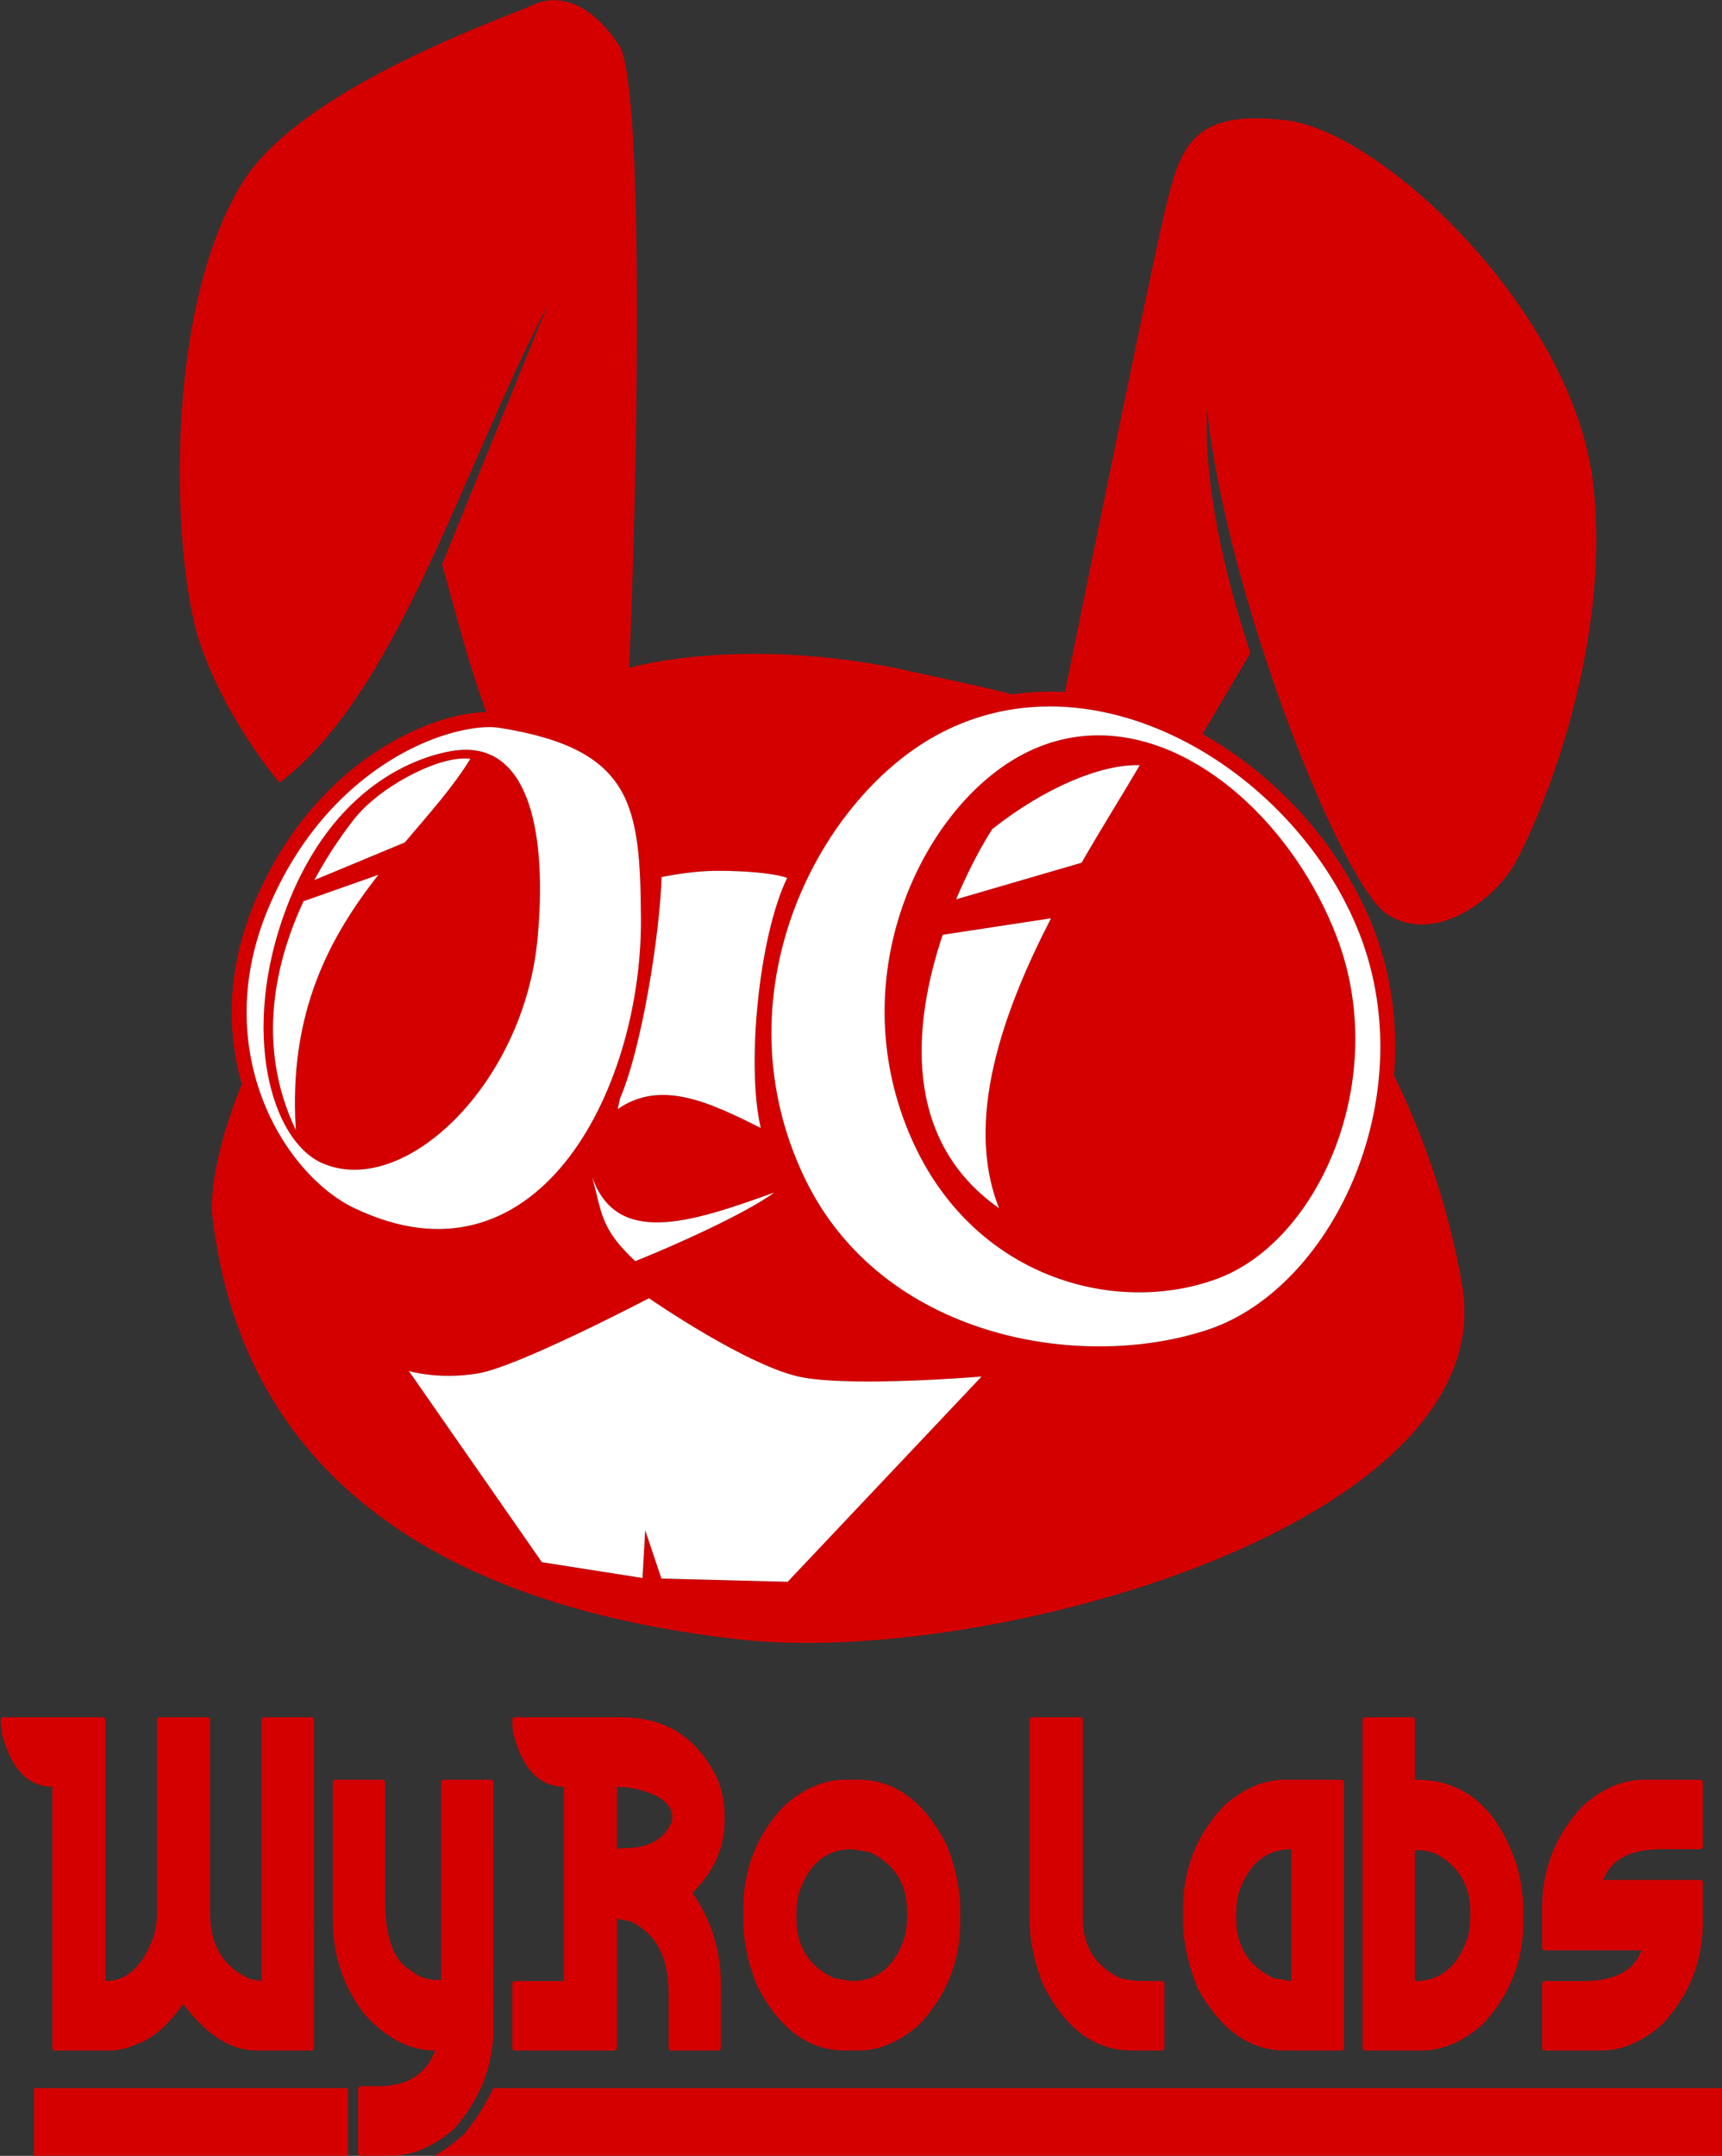 <?xml version="1.0" encoding="UTF-8" standalone="no"?>
<svg
   xmlns:dc="http://purl.org/dc/elements/1.1/"
   xmlns:cc="http://creativecommons.org/ns#"
   xmlns:rdf="http://www.w3.org/1999/02/22-rdf-syntax-ns#"
   xmlns:svg="http://www.w3.org/2000/svg"
   xmlns="http://www.w3.org/2000/svg"
   xmlns:sodipodi="http://sodipodi.sourceforge.net/DTD/sodipodi-0.dtd"
   xmlns:inkscape="http://www.inkscape.org/namespaces/inkscape"
   width="211.667mm"
   height="264.905mm"
   viewBox="0 0 211.667 264.905"
   version="1.1"
   id="svg150"
   inkscape:version="1.0.2 (e86c870879, 2021-01-15)"
   sodipodi:docname="tuzi_sign_vertical.svg">
  <rect x="0" y="0" width="211.667" height="264.905" fill="#333333" stroke="none"/>
  <defs
     id="defs144" />
  <sodipodi:namedview
     id="base"
     pagecolor="#ffffff"
     bordercolor="#666666"
     borderopacity="1.0"
     inkscape:pageopacity="0.0"
     inkscape:pageshadow="2"
     inkscape:zoom="0.35"
     inkscape:cx="471.8945"
     inkscape:cy="560.18955"
     inkscape:document-units="mm"
     inkscape:current-layer="layer1"
     inkscape:document-rotation="0"
     showgrid="false"
     inkscape:window-width="1551"
     inkscape:window-height="761"
     inkscape:window-x="50"
     inkscape:window-y="114"
     inkscape:window-maximized="0" />
  <g
     inkscape:label="Layer 1"
     inkscape:groupmode="layer"
     id="layer1"
     transform="translate(19.4,0.05)">
    <g
       id="g587"
       transform="matrix(1.733,0,0,1.733,434.988,136.011)">
      <path
         id="path404"
         style="fill:#d40000;fill-opacity:1;stroke:none;stroke-width:0.351;stroke-linecap:butt;stroke-linejoin:miter;stroke-miterlimit:4;stroke-dasharray:none;stroke-opacity:1"
         d="m -222.87,-78.497 c -0.601,-0.005 -1.136,0.143 -1.57,0.357 -1.39,0.686 -16.285,5.723 -20.529,12.522 -5.798,9.288 -4.964,27.125 -3.05,32.706 1.914,5.581 5.644,9.899 5.644,9.899 8.325,-6.273 12.873,-22.002 19.029,-33.894 l -7.496,18.411 c 0.98,3.47 1.817,6.893 3.137,10.476 -1.925,0.032 -4.593,0.795 -7.382,2.53 -3.345,2.082 -6.811,5.593 -9.074,11.012 -1.947,4.661 -1.956,9.104 -0.886,12.827 -1.267,3.13 -2.086,6.173 -2.146,8.851 2.212,21.321 19.85,28.589 37.53,30.541 17.68,1.952 54.131,-8.254 51.165,-25.187 -0.981,-5.598 -2.724,-10.497 -4.822,-14.804 0.301,-3.612 -0.17,-7.363 -1.648,-10.913 -2.311,-5.549 -6.709,-10.363 -11.939,-13.301 l 3.395,-5.746 c -1.893,-5.778 -3.273,-11.819 -3.083,-17.386 1.311,13.051 9.502,33.737 12.751,35.887 3.249,2.151 7.338,-0.78 8.886,-3.239 1.548,-2.46 7.181,-15.186 5.752,-27.317 -1.429,-12.131 -14.938,-24.944 -21.794,-25.723 -0.857,-0.097 -1.617,-0.14 -2.294,-0.13 -4.737,0.069 -5.377,2.705 -6.399,7.085 -1.005,4.306 -5.574,26.73 -6.97,33.591 -0.162,-0.009 -0.323,-0.018 -0.485,-0.022 -1.091,-0.034 -2.183,0.027 -3.269,0.188 -2.5,-0.661 -4.985,-1.131 -7.305,-1.659 -3.337,-0.759 -6.971,-1.175 -10.484,-1.21 -3.358,-0.034 -6.599,0.284 -9.369,0.977 0.542,-11.609 1.169,-41.296 -0.712,-44.129 -1.615,-2.433 -3.261,-3.189 -4.584,-3.201 z m 34.602,50.086 c 0.367,-0.011 0.734,-0.011 1.101,6.9e-4 2.937,0.094 5.871,0.909 8.622,2.275 5.501,2.732 10.222,7.681 12.595,13.38 2.404,5.774 2.034,12.148 -0.08,17.46 -2.114,5.312 -5.97,9.528 -10.417,11.036 -4.521,1.533 -10.365,1.689 -15.729,0.031 -5.364,-1.658 -10.239,-5.103 -12.955,-10.774 -3.091,-6.454 -2.879,-13.117 -0.83,-18.769 2.048,-5.653 5.951,-10.275 10.155,-12.585 2.417,-1.328 4.97,-1.975 7.538,-2.053 z m -39.164,1.454 c 0.231,0.003 0.44,0.019 0.624,0.048 4.934,0.775 7.351,2.225 8.624,4.38 1.272,2.155 1.422,5.182 1.447,9.144 0.039,6.222 -1.89,12.977 -5.4,17.31 -1.755,2.166 -3.89,3.724 -6.37,4.37 -2.48,0.647 -5.329,0.397 -8.574,-1.157 -2.474,-1.184 -5.077,-3.985 -6.502,-7.739 -1.425,-3.753 -1.698,-8.444 0.4,-13.468 2.178,-5.214 5.488,-8.547 8.658,-10.52 2.774,-1.727 5.477,-2.386 7.094,-2.369 z m 43.104,0.584 c -1.99,0.008 -3.997,0.532 -5.941,1.694 -6.778,4.051 -12.21,15.704 -7.284,26.892 4.349,9.878 14.446,12.617 21.69,9.946 7.244,-2.671 12.323,-14.209 8.477,-24.257 -2.959,-7.729 -9.836,-14.302 -16.941,-14.275 z m -44.806,1.022 c -0.326,-10e-4 -0.67,0.027 -1.034,0.089 -2.209,0.377 -8.389,2.252 -11.75,11.218 -3.254,8.681 -1.053,16.375 2.54,17.988 5.766,2.589 14.316,-5.512 15.303,-15.85 0.614,-6.434 -0.166,-13.415 -5.059,-13.445 z m -0.146,0.618 c 0.154,-0.003 0.302,0.005 0.442,0.022 -1.212,1.986 -2.905,3.876 -4.65,5.933 l -6.417,2.669 c 1.157,-2.143 2.345,-3.72 2.915,-4.431 1.61,-2.007 5.397,-4.159 7.71,-4.193 z m 47.923,0.479 c -1.092,1.874 -2.59,4.253 -4.127,6.914 l -8.893,2.592 c 0.932,-2.218 1.922,-3.994 2.562,-4.976 3.826,-3.026 7.829,-4.622 10.458,-4.53 z m -54.006,7.774 c -3.385,4.334 -6.398,9.684 -5.85,18.097 -2.868,-6.019 -1.442,-11.952 0.547,-16.225 z m 47.713,3.081 c -3.438,6.661 -6.165,14.349 -3.685,20.556 -6.92,-4.862 -6.1,-13.137 -3.996,-19.385 z m -23.231,-3.366 c 1.25,0.022 3.315,0.104 4.518,0.5 -2.028,4.169 -2.907,13.396 -1.875,17.731 -3.602,-1.806 -7.072,-3.47 -10.142,-1.341 l 0.16,-0.745 c 1.551,-3.574 2.834,-11.723 2.95,-15.699 1.201,-0.239 2.479,-0.42 3.781,-0.445 0.203,-0.004 0.406,-0.004 0.609,-6.8e-4 z m -9.321,21.71 c 1.734,4.887 6.795,3.324 12.921,1.1 -1.982,1.452 -6.873,3.674 -9.858,4.863 -2.521,-2.345 -2.355,-3.475 -3.063,-5.963 z m 4.035,8.596 c 0,0 7.139,4.948 10.937,5.624 3.798,0.676 12.652,-0.071 12.652,-0.071 l -13.753,14.553 -8.954,-0.23 -1.15,-3.433 -0.192,3.393 -7.135,-1.121 -9.436,-13.558 c 0,0 2.066,0.649 4.916,0.173 2.85,-0.476 12.114,-5.329 12.114,-5.329 z m -45.877,29.708 -0.106,0.14 v 0.141 l 0.106,0.984 c 0.672,2.438 1.856,3.657 3.553,3.657 v 18.567 l 0.106,0.14 h 4.032 c 0.566,0 1.22,-0.164 1.963,-0.492 1.07,-0.387 2.131,-1.325 3.183,-2.813 1.653,2.204 3.386,3.305 5.199,3.305 h 3.978 l 0.106,-0.14 V 43.389 l -0.106,-0.141 h -3.501 l -0.106,0.141 v 18.566 l -0.796,-0.14 c -1.91,-0.809 -2.864,-2.379 -2.864,-4.712 V 43.388 l -0.106,-0.14 h -3.554 l -0.106,0.14 v 13.644 c 0,0.692 -0.088,1.302 -0.265,1.829 -0.751,2.063 -1.884,3.094 -3.395,3.094 V 43.388 l -0.106,-0.14 z m 36.284,0 -0.106,0.141 v 0.14 l 0.053,0.774 c 0.645,2.579 1.848,3.868 3.607,3.868 v 13.784 h -3.554 l -0.106,0.141 v 4.642 l 0.106,0.14 h 7.214 l 0.106,-0.14 v -9.213 l 1.008,0.211 c 1.768,0.867 2.652,2.532 2.652,4.993 v 4.009 l 0.106,0.14 h 3.501 l 0.106,-0.14 v -4.502 c 0,-2.415 -0.672,-4.594 -2.015,-6.54 1.521,-1.5 2.281,-3.212 2.281,-5.134 v -0.351 c 0,-0.949 -0.195,-1.864 -0.584,-2.743 -1.397,-2.813 -3.643,-4.219 -6.737,-4.219 z m 36.706,0 -0.106,0.141 v 14.347 c 0,1.395 0.319,2.895 0.955,4.501 1.574,3.095 3.66,4.642 6.259,4.642 h 2.228 l 0.106,-0.14 V 62.096 l -0.106,-0.141 h -1.22 c -0.69,0 -1.291,-0.07 -1.804,-0.21 -1.768,-0.844 -2.652,-2.251 -2.652,-4.22 V 43.388 l -0.106,-0.14 z m 23.605,0 -0.106,0.14 v 23.35 l 0.106,0.14 h 4.085 c 1.476,0 2.909,-0.609 4.297,-1.828 1.945,-2.051 2.917,-4.489 2.917,-7.314 V 57.032 c 0,-1.032 -0.141,-2.086 -0.424,-3.164 -1.335,-4.126 -3.723,-6.19 -7.162,-6.19 h -0.106 v -4.29 l -0.106,-0.14 z m -73.043,4.431 -0.106,0.141 v 9.705 c 0,2.567 0.743,4.817 2.228,6.751 1.556,1.735 3.236,2.602 5.039,2.602 -0.645,1.688 -1.989,2.532 -4.032,2.532 h -1.326 l -0.106,0.14 v 4.642 l 0.106,0.141 h 2.281 c 1.432,0 2.882,-0.609 4.35,-1.828 1.91,-2.11 2.864,-4.549 2.864,-7.315 V 47.82 l -0.106,-0.141 h -3.501 l -0.106,0.141 v 14.066 h -0.106 c -0.858,0 -1.547,-0.234 -2.069,-0.703 -1.202,-0.68 -1.803,-2.345 -1.803,-4.994 v -8.369 l -0.106,-0.141 z m 36.231,0 c -1.476,0 -2.909,0.609 -4.297,1.828 -1.945,2.04 -2.917,4.478 -2.917,7.315 v 0.914 c 0,1.383 0.319,2.883 0.955,4.501 1.574,3.095 3.66,4.642 6.259,4.642 h 0.955 c 1.476,0 2.909,-0.609 4.297,-1.828 1.945,-2.051 2.917,-4.489 2.917,-7.314 v -0.914 c 0,-1.383 -0.318,-2.884 -0.954,-4.502 -1.574,-3.094 -3.66,-4.642 -6.26,-4.642 z m 31.19,0 c -1.476,0 -2.909,0.61 -4.297,1.829 -1.945,2.04 -2.917,4.478 -2.917,7.314 v 0.914 c 0,1.442 0.354,3.036 1.061,4.782 1.627,2.907 3.678,4.36 6.153,4.36 h 4.085 l 0.106,-0.14 V 47.82 l -0.106,-0.141 z m 25.463,0 c -1.477,0 -2.91,0.609 -4.298,1.828 -1.945,2.04 -2.917,4.478 -2.917,7.314 v 2.813 l 0.106,0.141 h 7.002 l -0.106,0.14 c -0.566,1.36 -1.928,2.04 -4.085,2.04 h -2.811 l -0.106,0.141 v 4.642 l 0.106,0.14 h 4.085 c 1.476,0 2.909,-0.609 4.297,-1.828 1.945,-2.051 2.917,-4.489 2.917,-7.314 v -2.813 l -0.106,-0.14 h -7.002 l 0.106,-0.141 c 0.566,-1.36 1.927,-2.04 4.085,-2.04 h 2.811 l 0.106,-0.14 V 47.82 l -0.106,-0.141 z m -72.831,0.493 0.901,0.07 c 2.016,0.375 3.024,1.078 3.024,2.11 l -0.053,0.352 c -0.539,1.219 -1.653,1.828 -3.341,1.828 h -0.265 l -0.265,0.07 z m 16.657,4.431 1.273,0.211 c 1.768,0.844 2.652,2.25 2.652,4.219 v 0.493 c 0,0.34 -0.053,0.762 -0.159,1.266 -0.681,2.11 -1.936,3.165 -3.766,3.165 l -1.274,-0.21 c -1.768,-0.844 -2.652,-2.251 -2.652,-4.22 v -0.493 c 0,-0.34 0.054,-0.762 0.16,-1.266 0.681,-2.11 1.936,-3.165 3.766,-3.165 z m 31.189,0 v 9.354 l -1.273,-0.21 c -1.768,-0.844 -2.652,-2.251 -2.652,-4.22 v -0.493 c 0,-0.34 0.053,-0.762 0.159,-1.266 0.69,-2.11 1.945,-3.165 3.766,-3.165 z m 8.753,0.07 h 0.212 c 0.424,0 0.866,0.094 1.326,0.281 1.591,0.879 2.387,2.239 2.387,4.079 v 0.493 c 0,0.34 -0.053,0.762 -0.159,1.266 -0.681,2.11 -1.936,3.165 -3.766,3.165 z m -97.952,16.869 v 4.792 h 22.275 v -4.792 z m 32.586,0 c -0.535,1.129 -1.214,2.203 -2.041,3.22 -0.708,0.654 -1.413,1.175 -2.115,1.572 h 91.329 v -4.792 z" />
      <path
         id="rect501"
         style="fill:#ffffff;stroke:none;stroke-width:0.265"
         d="m -187.717,-28.419 c -0.184,-8.7e-5 -0.367,0.003 -0.551,0.008 v -5.29e-4 c -2.568,0.078 -5.121,0.725 -7.538,2.053 -4.204,2.31 -8.107,6.932 -10.155,12.585 -2.048,5.653 -2.261,12.316 0.83,18.769 2.716,5.671 7.591,9.116 12.955,10.774 5.364,1.659 11.208,1.502 15.729,-0.03 4.447,-1.508 8.302,-5.724 10.416,-11.036 2.114,-5.312 2.484,-11.686 0.08,-17.46 -2.373,-5.699 -7.094,-10.648 -12.595,-13.38 -2.75,-1.366 -5.684,-2.181 -8.622,-2.275 -0.184,-0.006 -0.367,-0.009 -0.551,-0.009 z m -39.715,1.462 v 5.3e-4 c -1.617,-0.017 -4.32,0.642 -7.094,2.368 -3.17,1.973 -6.48,5.307 -8.658,10.52 -2.098,5.024 -1.826,9.715 -0.4,13.468 1.425,3.753 4.028,6.554 6.502,7.739 3.245,1.554 6.094,1.804 8.575,1.157 2.48,-0.647 4.615,-2.205 6.37,-4.371 3.51,-4.332 5.439,-11.088 5.4,-17.31 -0.025,-3.962 -0.174,-6.99 -1.446,-9.144 -1.272,-2.155 -3.689,-3.605 -8.624,-4.38 -0.184,-0.029 -0.393,-0.045 -0.624,-0.048 z m 43.104,0.584 c 7.105,-0.027 13.983,6.546 16.942,14.275 3.847,10.048 -1.233,21.586 -8.476,24.257 -7.244,2.671 -17.341,-0.068 -21.69,-9.946 -4.926,-11.188 0.506,-22.841 7.284,-26.892 1.944,-1.162 3.951,-1.686 5.941,-1.694 z m -44.806,1.022 c 4.893,0.029 5.673,7.01 5.059,13.445 -0.986,10.338 -9.536,18.439 -15.302,15.85 -3.593,-1.613 -5.793,-9.306 -2.54,-17.988 3.36,-8.966 9.54,-10.841 11.75,-11.218 0.364,-0.062 0.707,-0.09 1.034,-0.089 z m -0.146,0.618 c -2.313,0.034 -6.1,2.186 -7.71,4.193 -0.57,0.711 -1.758,2.288 -2.915,4.431 l 6.417,-2.669 c 1.746,-2.057 3.439,-3.946 4.651,-5.933 -0.14,-0.017 -0.288,-0.025 -0.442,-0.022 z m 47.923,0.479 c -2.629,-0.092 -6.632,1.503 -10.458,4.53 -0.64,0.982 -1.63,2.758 -2.563,4.976 l 8.893,-2.592 c 1.537,-2.661 3.036,-5.04 4.127,-6.914 z m -29.524,7.488 v 0 c -0.203,-0.003 -0.406,-0.003 -0.609,0 -1.302,0.025 -2.58,0.206 -3.781,0.445 -0.116,3.976 -1.398,12.125 -2.95,15.699 l -0.159,0.745 c 3.07,-2.129 6.54,-0.464 10.142,1.342 -1.031,-4.336 -0.153,-13.562 1.875,-17.732 -1.203,-0.396 -3.269,-0.477 -4.518,-0.499 z m -24.482,0.285 -5.304,1.872 c -1.989,4.273 -3.415,10.206 -0.547,16.225 -0.548,-8.413 2.465,-13.763 5.85,-18.097 z m 47.713,3.081 -7.681,1.17 c -2.104,6.248 -2.925,14.523 3.996,19.385 -2.479,-6.207 0.247,-13.895 3.686,-20.556 z m -32.551,18.344 c 0.708,2.488 0.542,3.619 3.063,5.963 2.985,-1.189 7.876,-3.411 9.858,-4.863 -6.126,2.224 -11.186,3.787 -12.921,-1.1 z m 4.035,8.596 c 0,0 -9.264,4.853 -12.115,5.329 -2.85,0.476 -4.916,-0.174 -4.916,-0.174 l 9.436,13.558 7.135,1.121 0.192,-3.393 1.15,3.433 8.954,0.23 13.753,-14.553 c 0,0 -8.854,0.747 -12.652,0.071 -3.798,-0.676 -10.937,-5.623 -10.937,-5.623 z" />
    </g>
  </g>
</svg>
